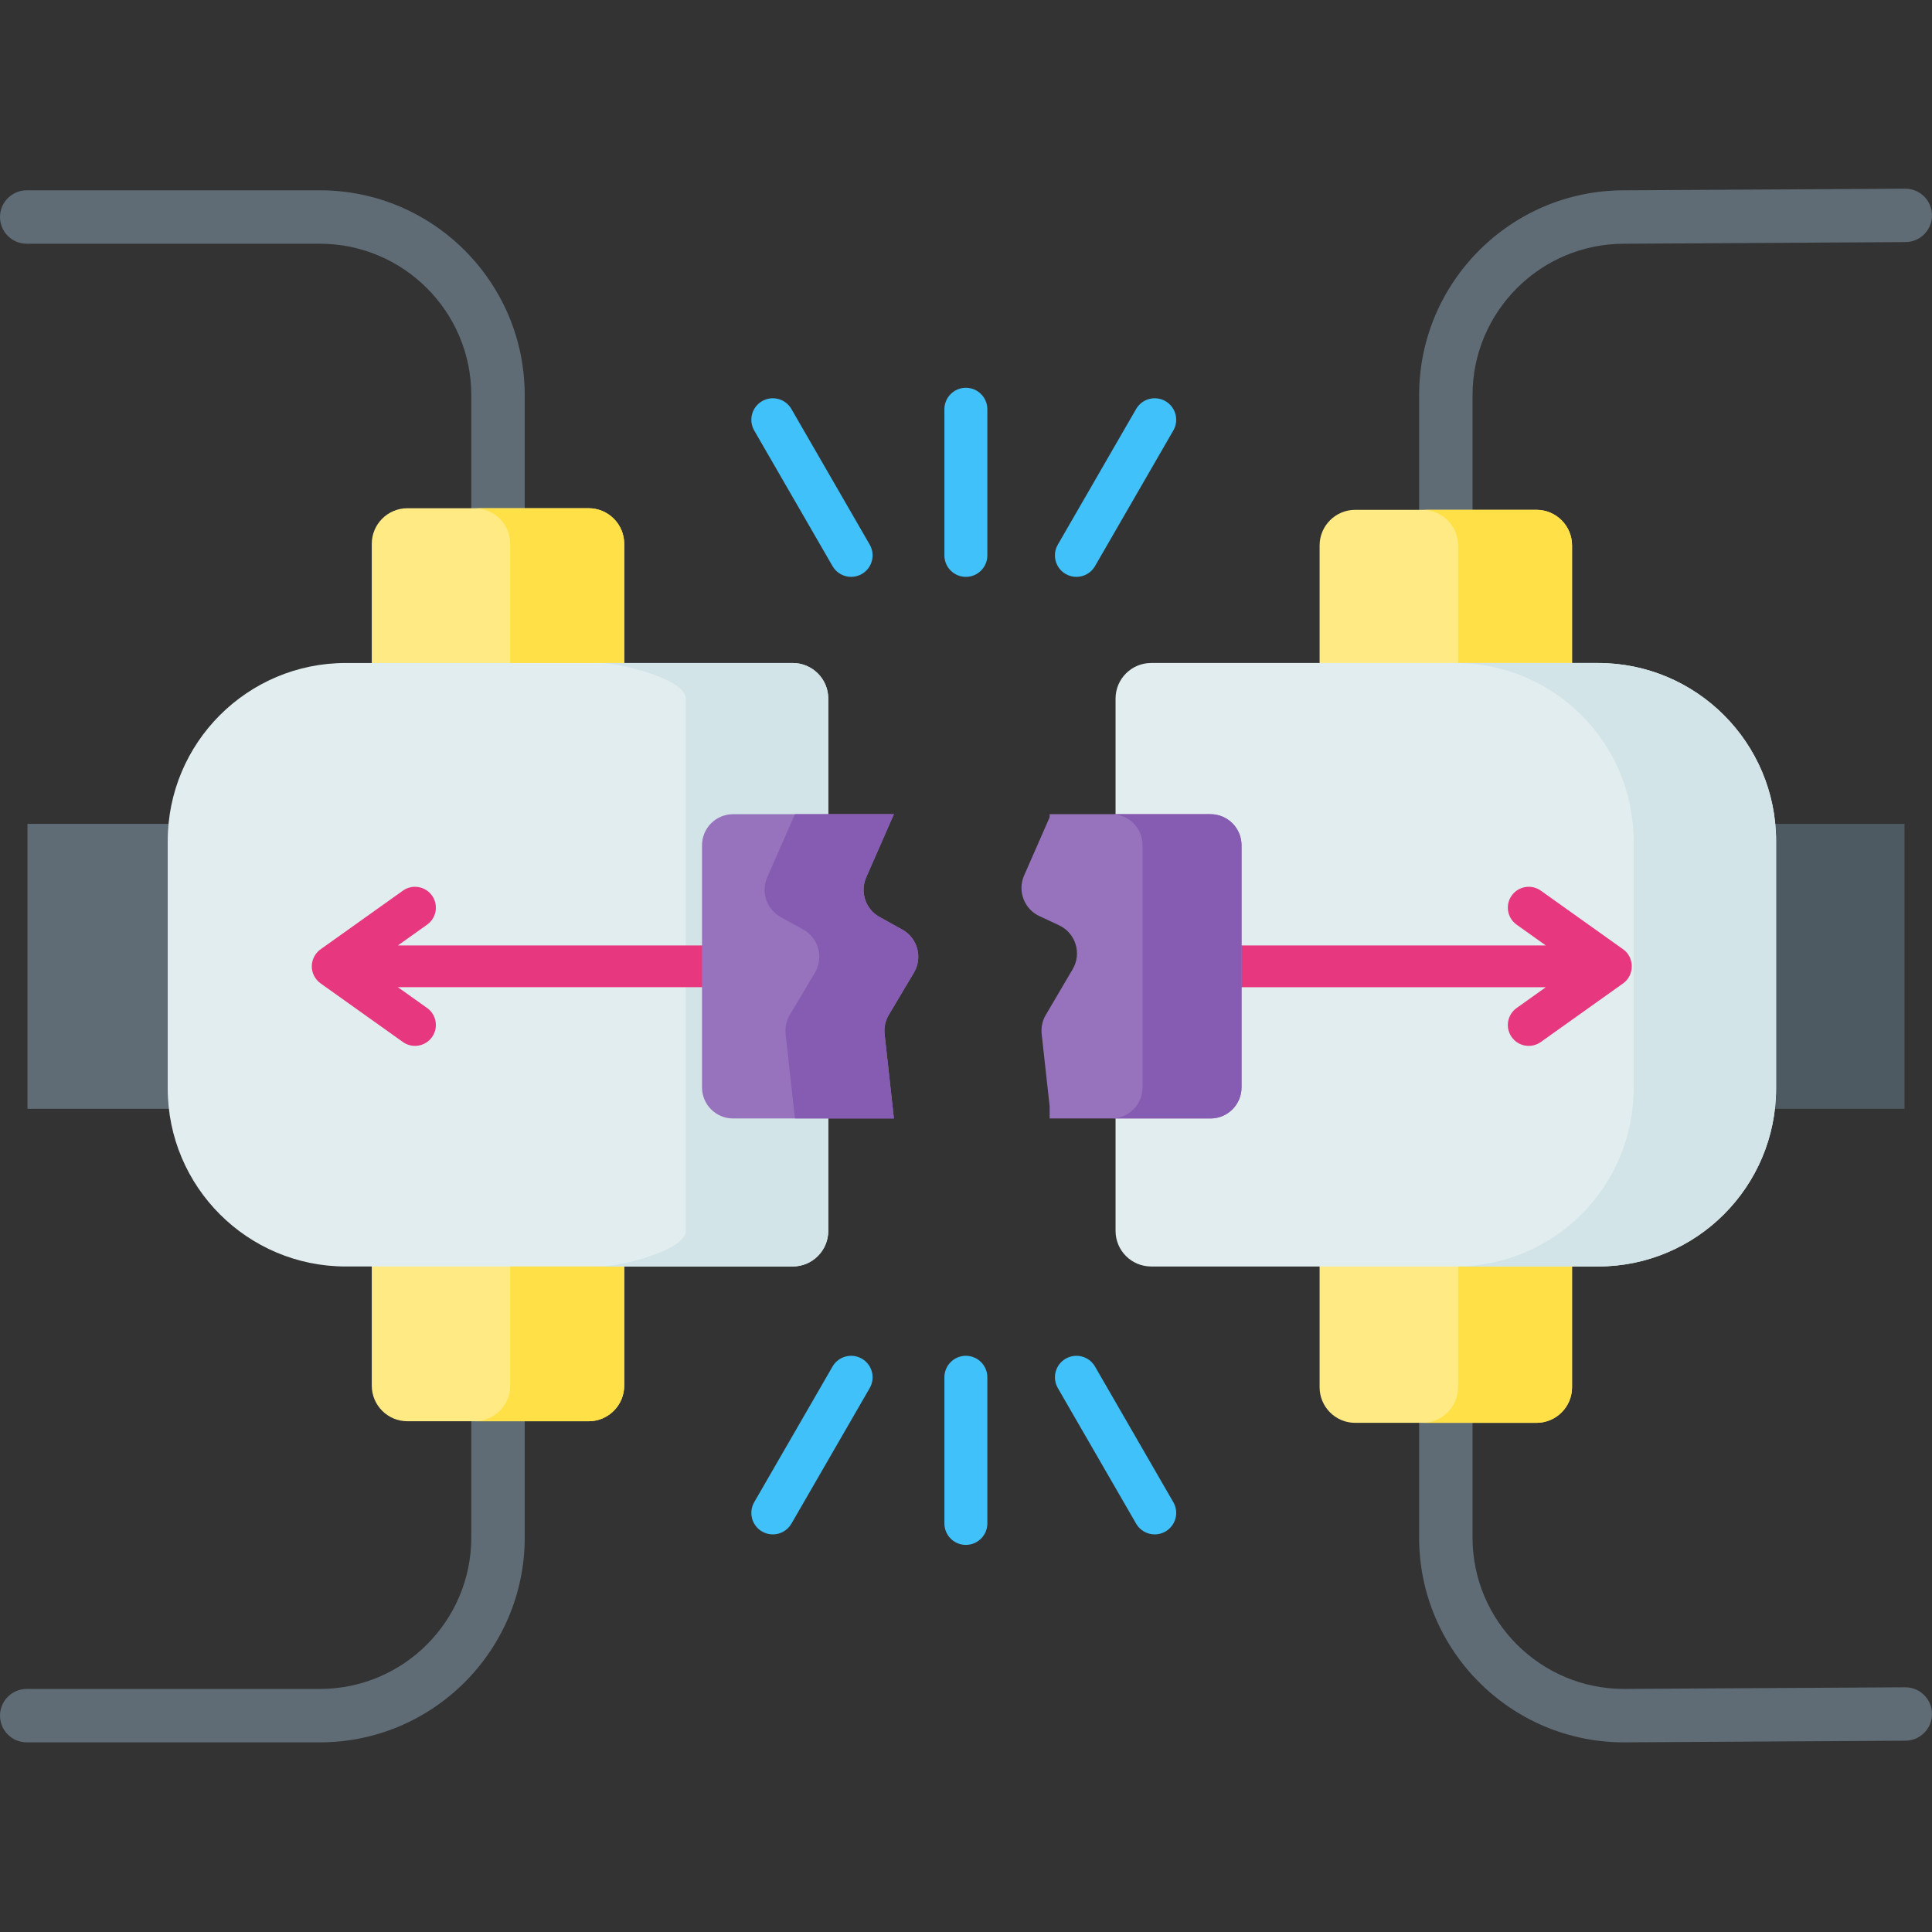 <svg height="512pt" viewBox="0 -50 512 512" width="512pt" xmlns="http://www.w3.org/2000/svg"><rect x="0" y="-50" width="512" height="512" fill="#333333" stroke="none"/><path d="m504.715 168.332v75.512h-60.594v-75.512zm0 0" fill="#4e5a61"/><path d="m512 7.078c0 3.91-3.168 7.078-7.078 7.078l-74.566.438c-22.121 0-40.117 17.996-40.117 40.113v302.762c0 22.121 17.996 40.113 40.117 40.113l74.566-.434c3.91 0 7.078 3.168 7.078 7.078 0 3.91-3.168 7.078-7.078 7.078l-74.566.438c-29.93 0-54.273-24.348-54.273-54.273v-302.762c0-29.926 24.344-54.273 54.273-54.273l74.566-.434c3.91 0 7.078 3.168 7.078 7.078zm0 0" fill="#5f6c75"/><path d="m416.609 94.551v223.078c0 5.215-4.227 9.438-9.441 9.438h-48.02c-5.211 0-9.438-4.223-9.438-9.438v-223.078c0-5.215 4.227-9.441 9.438-9.441h48.02c5.215 0 9.441 4.227 9.441 9.441zm0 0" fill="#ffea84"/><path d="m407.168 85.109h-30.203c5.215 0 9.438 4.227 9.438 9.441v223.078c0 5.211-4.223 9.438-9.438 9.438h30.203c5.215 0 9.441-4.227 9.441-9.438v-223.078c0-5.215-4.227-9.441-9.441-9.441zm0 0" fill="#ffe046"/><path d="m470.684 172.895v65.543c0 26.066-21.129 47.195-47.195 47.195h-118.414c-5.215 0-9.441-4.227-9.441-9.438v-141.059c0-5.211 4.227-9.438 9.441-9.438h118.414c26.066 0 47.195 21.129 47.195 47.195zm0 0" fill="#e1edef"/><path d="m423.488 125.699h-37.754c26.066 0 47.195 21.129 47.195 47.195v65.543c0 26.066-21.129 47.195-47.195 47.195h37.754c26.066 0 47.195-21.129 47.195-47.195v-65.543c0-26.066-21.129-47.195-47.195-47.195zm0 0" fill="#d2e4e7"/><path d="m7.285 243.844v-75.512h63.727v75.512zm0 0" fill="#5f6c75"/><path d="m139.055 54.711v302.758c0 29.926-24.348 54.273-54.273 54.273h-77.703c-3.91 0-7.078-3.168-7.078-7.078 0-3.91 3.168-7.078 7.078-7.078h77.703c22.117 0 40.113-17.996 40.113-40.117v-302.758c0-22.121-17.996-40.117-40.113-40.117h-77.703c-3.91 0-7.078-3.168-7.078-7.078s3.168-7.078 7.078-7.078h77.703c29.926-.004 54.273 24.344 54.273 54.273zm0 0" fill="#5f6c75"/><path d="m165.422 94.125v223.082c0 5.211-4.227 9.438-9.438 9.438h-48.02c-5.215 0-9.441-4.227-9.441-9.438v-223.082c0-5.211 4.227-9.438 9.441-9.438h48.02c5.211 0 9.438 4.227 9.438 9.438zm0 0" fill="#ffea84"/><path d="m155.984 84.688h-30.203c5.211 0 9.438 4.227 9.438 9.438v223.078c0 5.215-4.227 9.441-9.438 9.441h30.203c5.211 0 9.438-4.227 9.438-9.441v-223.078c0-5.211-4.227-9.438-9.438-9.438zm0 0" fill="#ffe046"/><path d="m219.5 135.137v141.055c0 5.215-4.227 9.441-9.441 9.441h-118.414c-26.066 0-47.195-21.129-47.195-47.195v-65.547c0-26.062 21.129-47.191 47.195-47.191h118.414c5.215 0 9.441 4.227 9.441 9.438zm0 0" fill="#e1edef"/><path d="m210.059 125.699h-50.949c5.215 0 22.633 4.227 22.633 9.438v141.059c0 5.211-17.418 9.438-22.633 9.438h50.949c5.215 0 9.441-4.227 9.441-9.438v-141.059c0-5.211-4.227-9.438-9.441-9.438zm0 0" fill="#d2e4e7"/><path d="m320.273 211.621h89.387l-7.742 5.516c-2.488 1.77-3.07 5.223-1.297 7.711 1.77 2.488 5.223 3.066 7.715 1.297l21.828-15.551c3.027-2.172 3.035-6.848 0-9.008l-21.828-15.551c-.977-.691-2.098-1.027-3.207-1.027-1.727 0-3.43.809-4.508 2.32-1.773 2.488-1.191 5.945 1.297 7.715l7.742 5.516h-89.387zm0 0" fill="#e7387f"/><path d="m82.625 206.109c.008 1.762.879 3.461 2.316 4.484l21.832 15.551c2.488 1.77 5.941 1.191 7.711-1.297 1.773-2.488 1.195-5.941-1.293-7.715l-7.746-5.516h102.109c3.055 0 5.531-2.473 5.531-5.527 0-3.059-2.477-5.531-5.531-5.531h-102.105l7.742-5.516c2.488-1.773 3.066-5.227 1.293-7.715-1.078-1.512-2.781-2.32-4.508-2.32-1.109 0-2.23.332-3.203 1.027l-21.832 15.551c-1.441 1.027-2.324 2.75-2.316 4.523zm0 0" fill="#e7387f"/><path d="m236.895 246.406h-42.621c-4.547 0-8.23-3.684-8.23-8.23v-64.176c0-4.547 3.684-8.23 8.23-8.23h42.621l-7.344 16.746c-1.707 3.891-.168 8.441 3.547 10.5l6.02 3.34c4.062 2.25 5.457 7.414 3.082 11.406l-6.66 11.195c-.918 1.539-1.305 3.332-1.109 5.113zm0 0" fill="#9773bd"/><path d="m242.199 207.762c2.375-3.992.98-9.156-3.082-11.406l-6.02-3.34c-3.715-2.059-5.254-6.609-3.547-10.504l7.344-16.742h-26.23l-7.344 16.742c-1.707 3.895-.172 8.445 3.547 10.504l6.02 3.34c4.062 2.25 5.457 7.414 3.082 11.406l-6.664 11.195c-.914 1.535-1.305 3.332-1.105 5.109l2.465 22.34h26.23l-2.465-22.34c-.195-1.777.191-3.574 1.105-5.109zm0 0" fill="#865cb2"/><path d="m320.789 165.77h-42.621v.809l-6.77 15.441c-1.797 4.094.004 8.871 4.055 10.762l5.207 2.43c4.398 2.051 6.074 7.445 3.613 11.629l-7.133 12.133c-.902 1.527-1.281 3.309-1.086 5.074l2.113 19.145v3.215h.355v.004-.004h42.266c4.547 0 8.23-3.684 8.23-8.227v-64.18c0-4.547-3.684-8.23-8.23-8.23zm0 0" fill="#9773bd"/><path d="m320.789 165.77h-26.23c4.547 0 8.23 3.684 8.23 8.23v64.176c0 4.547-3.684 8.23-8.23 8.23h26.23c4.547 0 8.23-3.684 8.23-8.23v-64.176c0-4.547-3.684-8.23-8.23-8.23zm0 0" fill="#865cb2"/><g fill="#40c1fa"><path d="m255.965 102.875c-3.145 0-5.691-2.551-5.691-5.695v-38.723c0-3.145 2.547-5.691 5.691-5.691 3.145 0 5.691 2.547 5.691 5.691v38.723c0 3.145-2.547 5.695-5.691 5.695zm0 0"/><path d="m225.562 102.875c-1.965 0-3.879-1.02-4.934-2.848l-20.754-35.941c-1.57-2.727-.637-6.207 2.086-7.777 2.719-1.574 6.203-.641 7.773 2.082l20.754 35.945c1.57 2.723.641 6.203-2.086 7.777-.895.516-1.875.762-2.84.762zm0 0"/><path d="m285.258 102.875c-.969 0-1.945-.246-2.844-.762-2.723-1.574-3.656-5.055-2.082-7.777l20.75-35.945c1.57-2.723 5.051-3.656 7.777-2.082 2.723 1.57 3.656 5.055 2.082 7.777l-20.75 35.941c-1.055 1.828-2.969 2.848-4.934 2.848zm0 0"/><path d="m255.965 359.414c-3.145 0-5.691-2.551-5.691-5.695v-38.723c0-3.145 2.547-5.695 5.691-5.695 3.145 0 5.691 2.551 5.691 5.695v38.723c0 3.145-2.547 5.695-5.691 5.695zm0 0"/><path d="m204.801 356.633c-.965 0-1.945-.246-2.84-.762-2.723-1.574-3.656-5.055-2.086-7.777l20.754-35.945c1.57-2.723 5.051-3.656 7.773-2.082 2.727 1.57 3.656 5.055 2.086 7.777l-20.754 35.941c-1.051 1.828-2.965 2.848-4.934 2.848zm0 0"/><path d="m306.02 356.633c-1.969 0-3.883-1.02-4.934-2.848l-20.754-35.941c-1.57-2.727-.641-6.207 2.082-7.777 2.723-1.574 6.207-.641 7.777 2.082l20.754 35.945c1.57 2.723.637 6.203-2.086 7.777-.895.516-1.875.762-2.84.762zm0 0"/></g></svg>